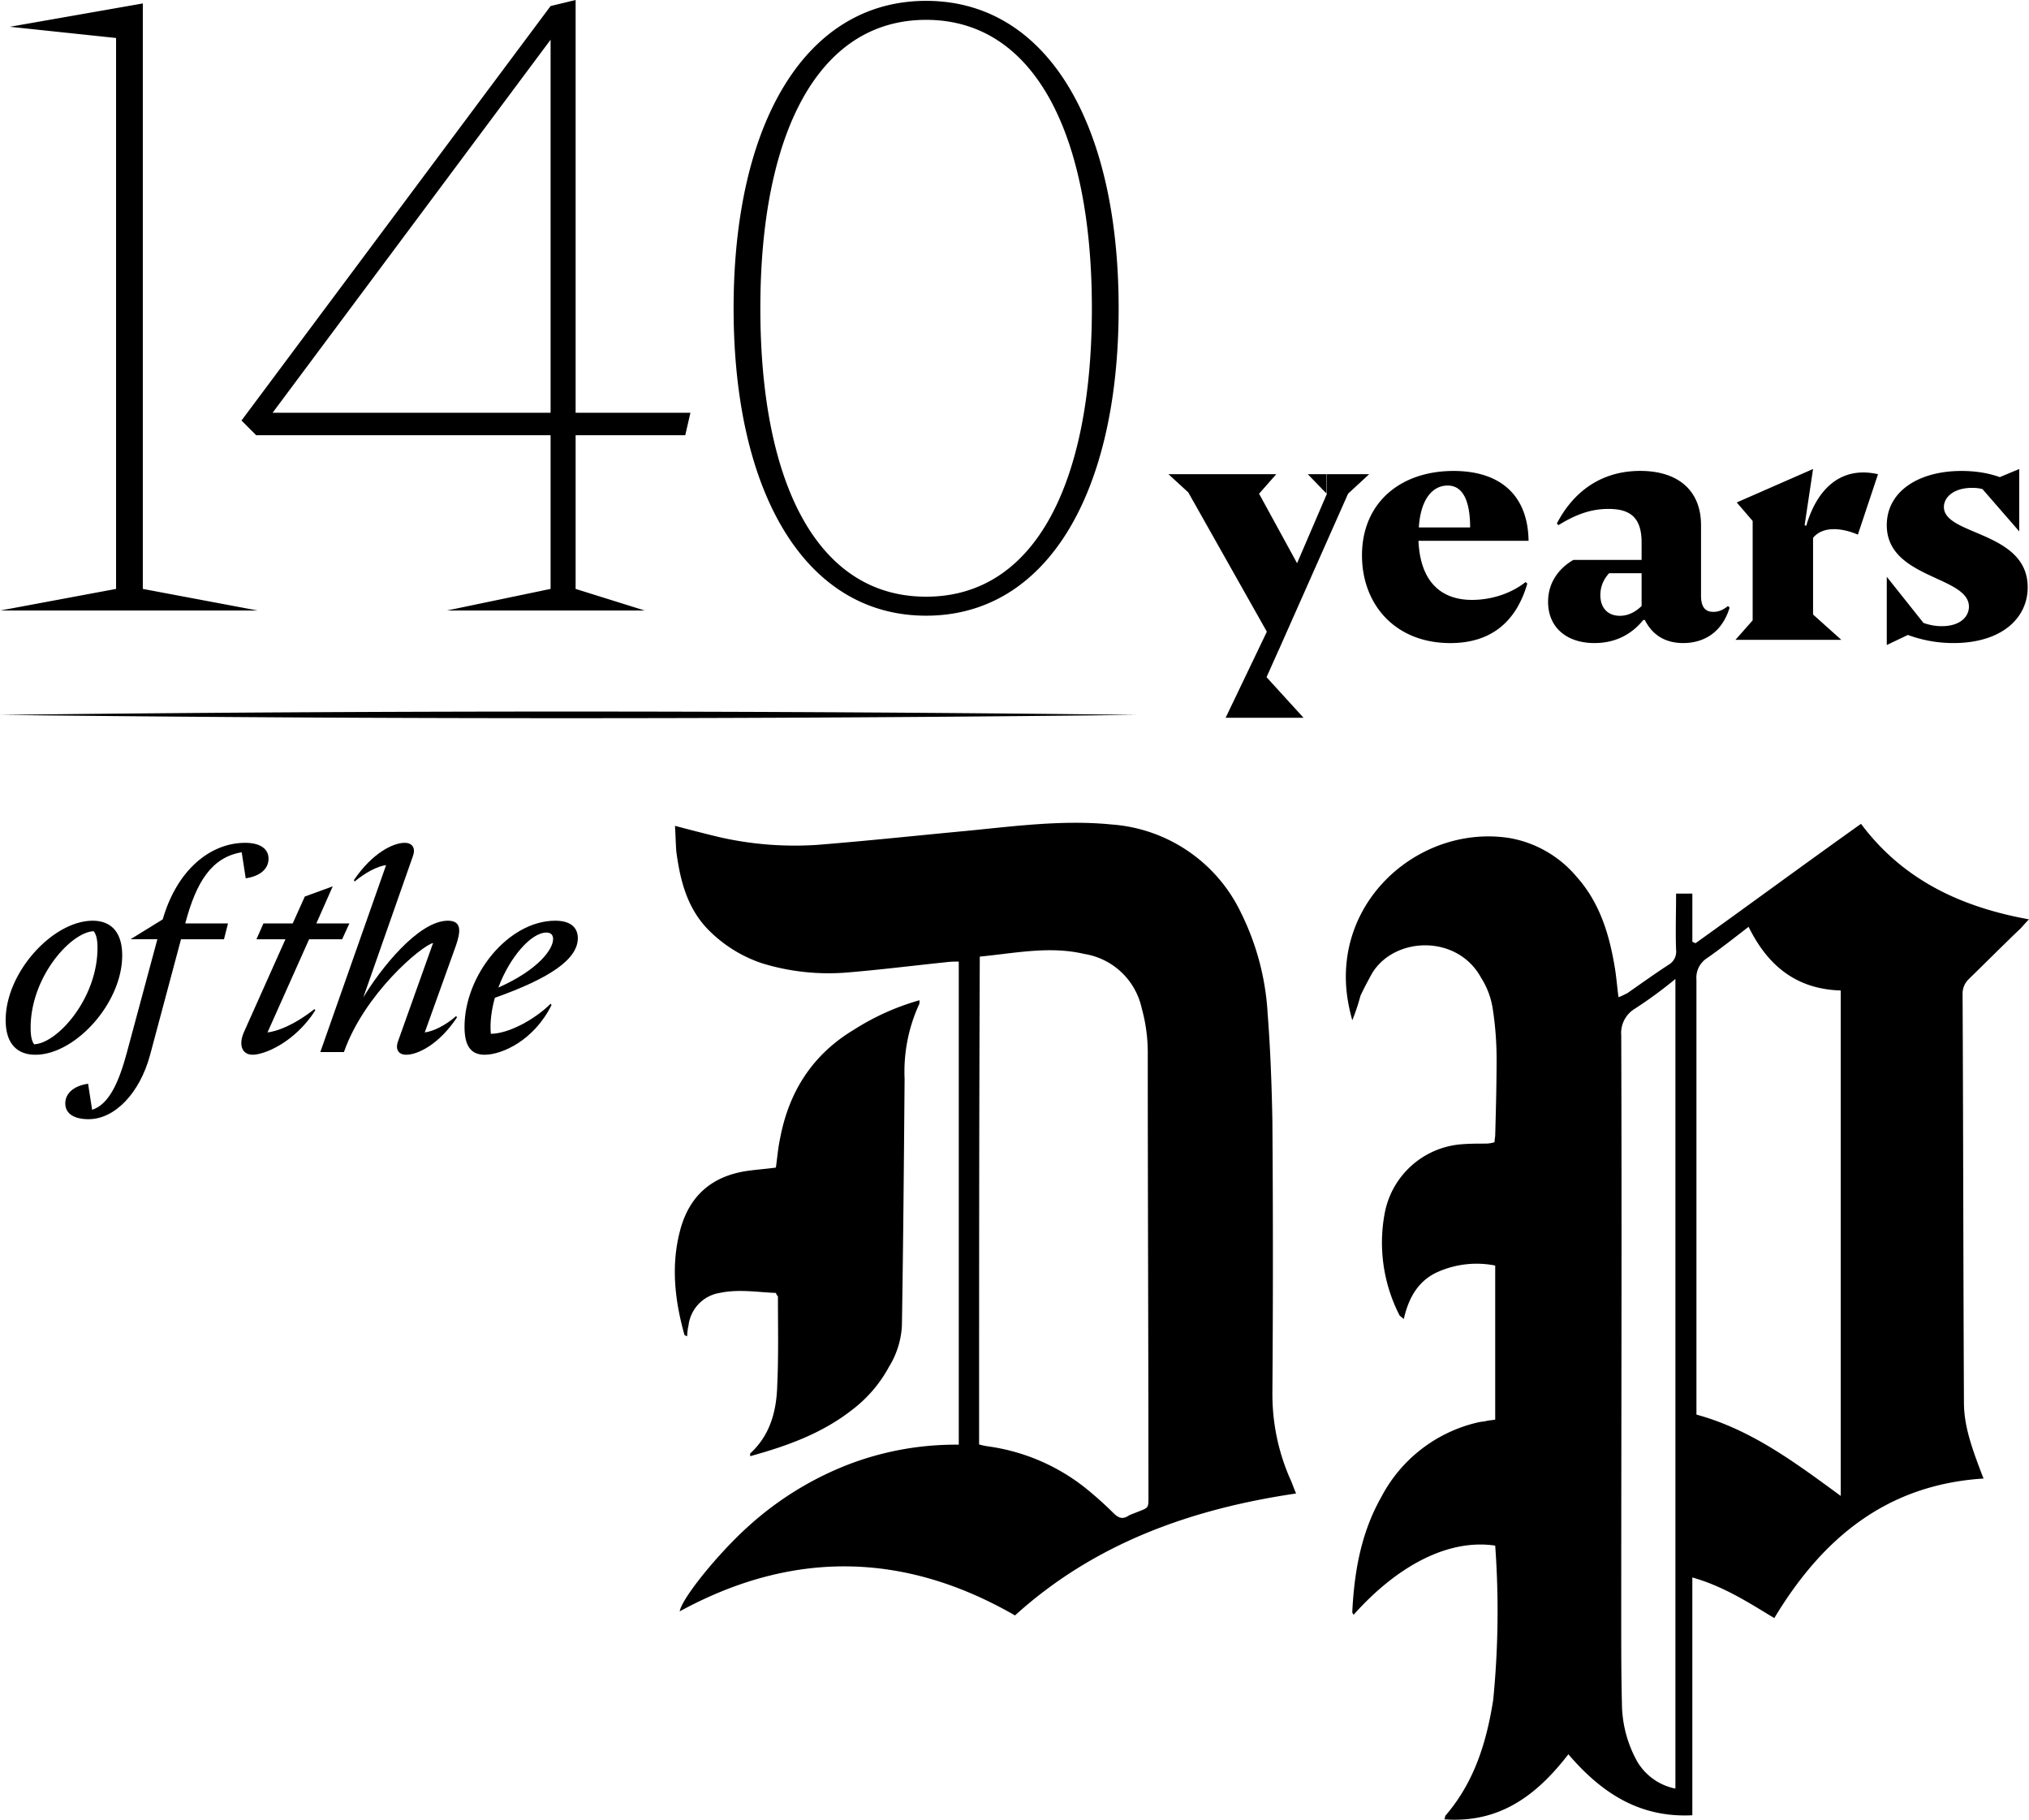 <svg xmlns="http://www.w3.org/2000/svg" id="Layer_2" data-name="Layer 2" viewBox="0 0 923.17 827.78"><defs><style>.cls-1{fill:#000;stroke-width:0}</style></defs><g id="Layer_1-2" data-name="Layer 1"><path d="m581.87 295.48-5.61 12.56 16.84 18.47h-35.46l18.76-39.15-35.75-63.38-9.01-8.27h49.05l-7.83 8.87 17.29 31.62 13.59-31.62v-8.87h19.21l-9.6 8.87-31.47 70.92Zm21.72-70.92-8.57-8.87h8.57zM694.16 264.75l.74.74c-5.32 18.32-17.43 27.04-35.02 27.04-25.12 0-40.19-17.58-40.19-39.89 0-23.93 17.43-38.41 41.66-38.41 20.98 0 33.83 10.79 34.13 31.77h-50.09c.74 17.88 9.6 26.89 24.38 26.89 6.65 0 16.25-1.77 24.38-8.13Zm-48.61-24.82h23.34c0-12.26-3.4-19.06-10.19-19.06-7.39 0-12.41 6.94-13.15 19.06M786.95 276.42c-3.4 11.23-11.67 16.1-21.13 16.1-7.83 0-13.89-3.4-17.43-10.49h-.74c-4.73 5.91-11.97 10.49-22.16 10.49-12.85 0-21.13-7.24-21.13-18.76 0-9.16 5.32-15.51 11.52-19.06h31.03v-7.98c0-11.67-5.61-15.22-15.07-15.22-6.8 0-13.74 1.77-22.75 7.39l-.74-.74c6.65-12.85 18.62-23.94 37.97-23.94 17.29 0 27.63 9.01 27.63 24.67v32.06c0 5.76 2.36 7.39 5.61 7.39 2.22 0 4.28-.74 6.65-2.66l.74.74Zm-40.04-.74v-14.92h-14.78c-2.66 2.81-3.99 6.35-3.99 9.9 0 6.21 3.69 9.46 8.86 9.46 3.55 0 6.8-1.48 9.9-4.43ZM824.92 244.66v34.87l12.85 11.52h-48.16l7.83-8.86v-45.21l-7.24-8.42 34.72-15.22-3.84 25.56.74.3c4.88-16.84 15.81-27.33 32.65-23.49l-9.16 27.48c-7.24-3.1-15.96-3.99-20.39 1.48ZM922.58 267.11c0 14.18-11.97 25.41-33.83 25.41-8.13 0-15.07-1.63-20.69-3.69l-9.6 4.58v-31.03l16.7 20.98c2.95 1.03 5.61 1.48 8.27 1.48 8.57 0 12.41-4.43 12.41-8.86 0-14.04-37.38-12.71-37.38-37.08 0-15.37 14.48-24.67 33.98-24.67 6.65 0 12.56 1.03 17.43 2.81l8.86-3.69v28.37l-16.7-19.21c-1.48-.44-3.1-.59-4.73-.59-8.42 0-12.85 4.28-12.85 8.72 0 13 38.12 10.93 38.12 36.49ZM117.22 277.71H.17l52.64-9.82V17.28l-48.32-5.1L64.98 1.57v266.32zM261.9 197.97v69.92l31.42 9.82h-89.95l47.14-9.82v-69.92H116.56l-6.68-6.68L250.51 2.75 261.9 0v187.76h52.24l-2.36 10.21h-49.89Zm-11.39-10.21V18.07L124.03 187.76zM508.97 140.23c0 84.06-32.6 139.84-87.59 139.84s-87.6-55.78-87.6-139.84S366.38.39 421.38.39s87.59 55.78 87.59 139.84m-12.18 0c0-78.95-25.93-131.2-75.42-131.2s-75.42 52.24-75.42 131.2 25.53 131.2 75.42 131.2 75.42-52.24 75.42-131.2M918.86 422.82c1.23-1.23 2.47-2.77 4.31-4.62-30.82-5.55-57.32-17.88-76.43-43.45-25.58 18.18-50.23 36.37-75.2 54.24-.62 0-.92-.31-1.54-.62v-21.88h-7.4c0 8.94-.31 17.26 0 25.58.33 2.74-1 5.4-3.39 6.78-6.16 4.01-12.64 8.63-18.8 12.94-1.23.62-2.47 1.23-4.01 1.85-.62-4.62-.92-8.63-1.54-12.64-2.47-15.41-6.78-30.2-17.57-42.22a51.36 51.36 0 0 0-30.51-17.57c-39.45-6.16-79.2 26.81-73.97 70.88.52 4.06 1.35 8.08 2.47 12.02 1.46-3.62 2.7-7.32 3.7-11.09 1.54-3.39 3.39-6.78 5.24-10.17 10.17-16.95 38.83-17.88 49.62 1.85 2.64 4.12 4.42 8.74 5.24 13.56 1.23 7.75 1.85 15.58 1.85 23.42 0 11.71-.31 23.11-.62 34.52 0 .92-.31 2.16-.31 3.39-1.2.36-2.45.56-3.7.62-3.7 0-7.7 0-11.4.31-17.28 1.38-31.52 14.11-34.83 31.13a72.43 72.43 0 0 0 6.78 46.84c.64.48 1.26.99 1.85 1.54 2.16-9.55 6.47-17.26 15.1-21.27 8.3-3.77 17.56-4.85 26.5-3.08v70.08c-1.54.31-2.77.31-4.01.62s-2.47.31-3.7.62a66.4 66.4 0 0 0-44.07 33.9c-9.25 16.33-12.33 33.9-13.25 52.39.08.46.29.89.62 1.23 20.65-23.11 43.76-34.52 64.41-31.44 1.7 23.41 1.39 46.91-.92 70.27-3.08 19.42-8.63 37.29-21.57 52.39-.31.31-.31.92-.62 1.85 24.96 1.85 41.91-10.79 56.4-29.59 14.79 17.26 32.05 28.97 56.4 27.74V717.57c14.18 4.01 25.58 11.4 37.29 18.49 21.88-36.37 51.16-60.71 95.23-63.49-.92-2.16-1.54-4.01-2.16-5.55-3.39-9.25-6.78-18.8-6.78-28.97-.31-61.95-.31-123.89-.62-185.84a9.1 9.1 0 0 1 2.77-6.78c7.7-7.52 15.41-15.22 23.11-22.62ZM762.3 813.61a26.05 26.05 0 0 1-17.57-12.64 55.2 55.2 0 0 1-6.78-26.2c-.31-12.64-.31-24.96-.31-37.29 0-88.76.31-177.83 0-266.58-.38-4.85 2.01-9.5 6.16-12.02 6.42-4.16 12.59-8.69 18.49-13.56v368.29Zm75.2-133.14c-20.65-15.1-40.68-30.2-65.64-36.98V445.63c-.34-3.95 1.57-7.76 4.93-9.86 6.16-4.31 12.02-8.94 18.8-14.18 8.63 17.57 21.57 28.35 41.91 28.97zM578.92 634.24c.31-41.3.31-82.9 0-124.51-.31-16.33-.92-32.67-2.16-48.69-.89-15.86-4.98-31.37-12.02-45.61a70.86 70.86 0 0 0-58.86-40.37c-21.57-2.16-43.15.62-64.72 2.77-23.11 2.16-45.92 4.62-69.03 6.47-14.88 1.02-29.83-.12-44.38-3.39-6.47-1.54-13.19-3.27-20.65-5.24.31 4.31.31 8.01.62 11.71 1.85 13.87 5.24 27.12 16.33 37.29a61.7 61.7 0 0 0 22.81 13.56c12.56 3.84 25.74 5.24 38.83 4.13 14.79-1.23 29.59-3.08 44.38-4.62 2.04-.26 4.1-.37 6.16-.31v219.74a136.3 136.3 0 0 0-50.85 9.25A146.7 146.7 0 0 0 341 693.85c-14.18 12.64-30.82 33.28-31.74 39.14 50.85-27.74 101.7-27.43 152.55 1.85 36.06-32.67 79.82-48.39 127.9-55.47-1.23-2.77-1.85-4.93-2.77-6.78a95.45 95.45 0 0 1-8.01-38.34Zm-63.17 54.24c-.74.25-1.46.56-2.16.92-2.77 1.85-4.62 1.23-7.09-1.23-4.3-4.25-8.82-8.27-13.56-12.02a91.3 91.3 0 0 0-43.15-18.18c-1.46-.19-2.9-.5-4.31-.92 0-73.97 0-147.62.31-221.9 16.03-1.54 31.74-4.93 47.46-1.23a31.87 31.87 0 0 1 26.2 24.66 75.2 75.2 0 0 1 2.77 20.34c0 66.88.31 133.45.31 200.02 0 8.01.62 6.47-6.78 9.55Z" class="cls-1"/><path d="M341.31 661.18v1.23c16.64-4.62 32.36-10.17 46.23-20.96 7-5.28 12.79-12.01 16.95-19.72a39.56 39.56 0 0 0 5.86-18.49c.62-37.6.92-74.89 1.23-112.49a73.54 73.54 0 0 1 6.47-33.59c.31-.31.31-1.23.31-2.16a111.6 111.6 0 0 0-29.59 13.25c-19.11 11.4-29.89 28.35-33.9 49.93-.92 4.31-1.23 8.63-1.85 12.94-4.62.62-8.94.92-13.25 1.54-16.33 2.47-26.5 11.71-30.51 27.74-4.01 15.72-2.16 31.44 2.16 46.84.31.31.62.31 1.23.62.03-1.66.24-3.31.62-4.93.89-7.54 6.68-13.58 14.18-14.79 8.63-1.85 17.26-.31 25.58 0 .16.59.48 1.12.92 1.54 0 13.56.31 26.81-.31 40.37-.31 11.59-3.08 22.68-12.33 31.13M517 325.19c-171 2.01-346 2.02-517 0 171-2.02 346-2.01 517 0M55.6 434.59c0 21.87-21.5 45.2-39.46 45.2-8.55 0-13.56-5.25-13.56-15.76 0-21.87 21.62-45.2 39.58-45.2 8.43 0 13.44 5.25 13.44 15.76m-11.24-3.42c0-3.91-.61-6.11-1.71-7.57-10.38.37-28.71 20.77-28.71 43.86 0 3.79.49 6.11 1.59 7.57 10.51-.37 28.83-20.77 28.83-43.86" class="cls-1"/><path d="M122.18 390.61c0 4.52-3.67 7.94-10.38 8.92l-1.83-11.85c-13.68 2.32-20.65 13.44-25.65 32.25v.12h19.42l-1.83 7.21H82.36l-14.05 52.53c-4.76 17.71-16.25 29.32-27.98 29.32-7.09 0-10.63-2.81-10.63-7.21s3.66-7.94 10.38-8.92l1.83 11.85c7.7-2.44 12.22-12.58 15.88-26.27l13.81-51.31H59.38l14.66-9.04c6.48-22.48 21.62-34.82 37.51-34.82 6.96 0 10.63 2.81 10.63 7.21ZM110.81 469.9l19.06-42.64h-13.19l3.18-7.21h13.32l5.5-12.22 12.71-4.64-7.45 16.86h15.03l-3.3 7.21h-15.03l-18.94 42.39c4.15-.49 11.73-3.05 21.38-10.63l.37.61c-9.53 14.78-23.33 20.16-28.46 20.16s-6.35-4.76-4.15-9.9Z" class="cls-1"/><path d="M207.93 462.81c-8.31 12.46-17.96 16.98-23.09 16.98-4.03 0-4.89-3.05-3.79-5.99l16-44.84c-5.25 1.22-31.27 23.09-40.56 49.6h-10.75l29.93-85.03c-3.91.49-9.53 3.42-14.29 7.45l-.37-.61c8.43-12.46 17.96-16.98 23.09-16.98 3.79 0 5.01 2.69 3.79 5.99l-22.6 64.38c7.57-12.71 25.04-34.94 38.48-34.94 6.6 0 5.74 5.25 3.66 11.36l-14.17 39.46c4.03-.49 9.77-3.42 14.29-7.45l.37.61ZM225.15 453.89c-1.47 5.38-2.32 10.99-1.83 16.37 7.7 0 19.55-6.11 27.24-13.68l.37.61c-7.82 15.88-22.36 22.6-30.42 22.6-6.11 0-9.16-3.79-9.16-12.71 0-23.46 19.91-48.26 41.29-48.26 7.21 0 10.26 3.3 10.26 7.94 0 9.53-12.58 18.2-37.75 27.12Zm1.59-4.64c18.33-8.18 24.92-17.47 24.92-22.11 0-1.83-.98-2.93-3.05-2.93-6.96 0-16.74 11.24-21.87 25.04" class="cls-1"/></g></svg>
